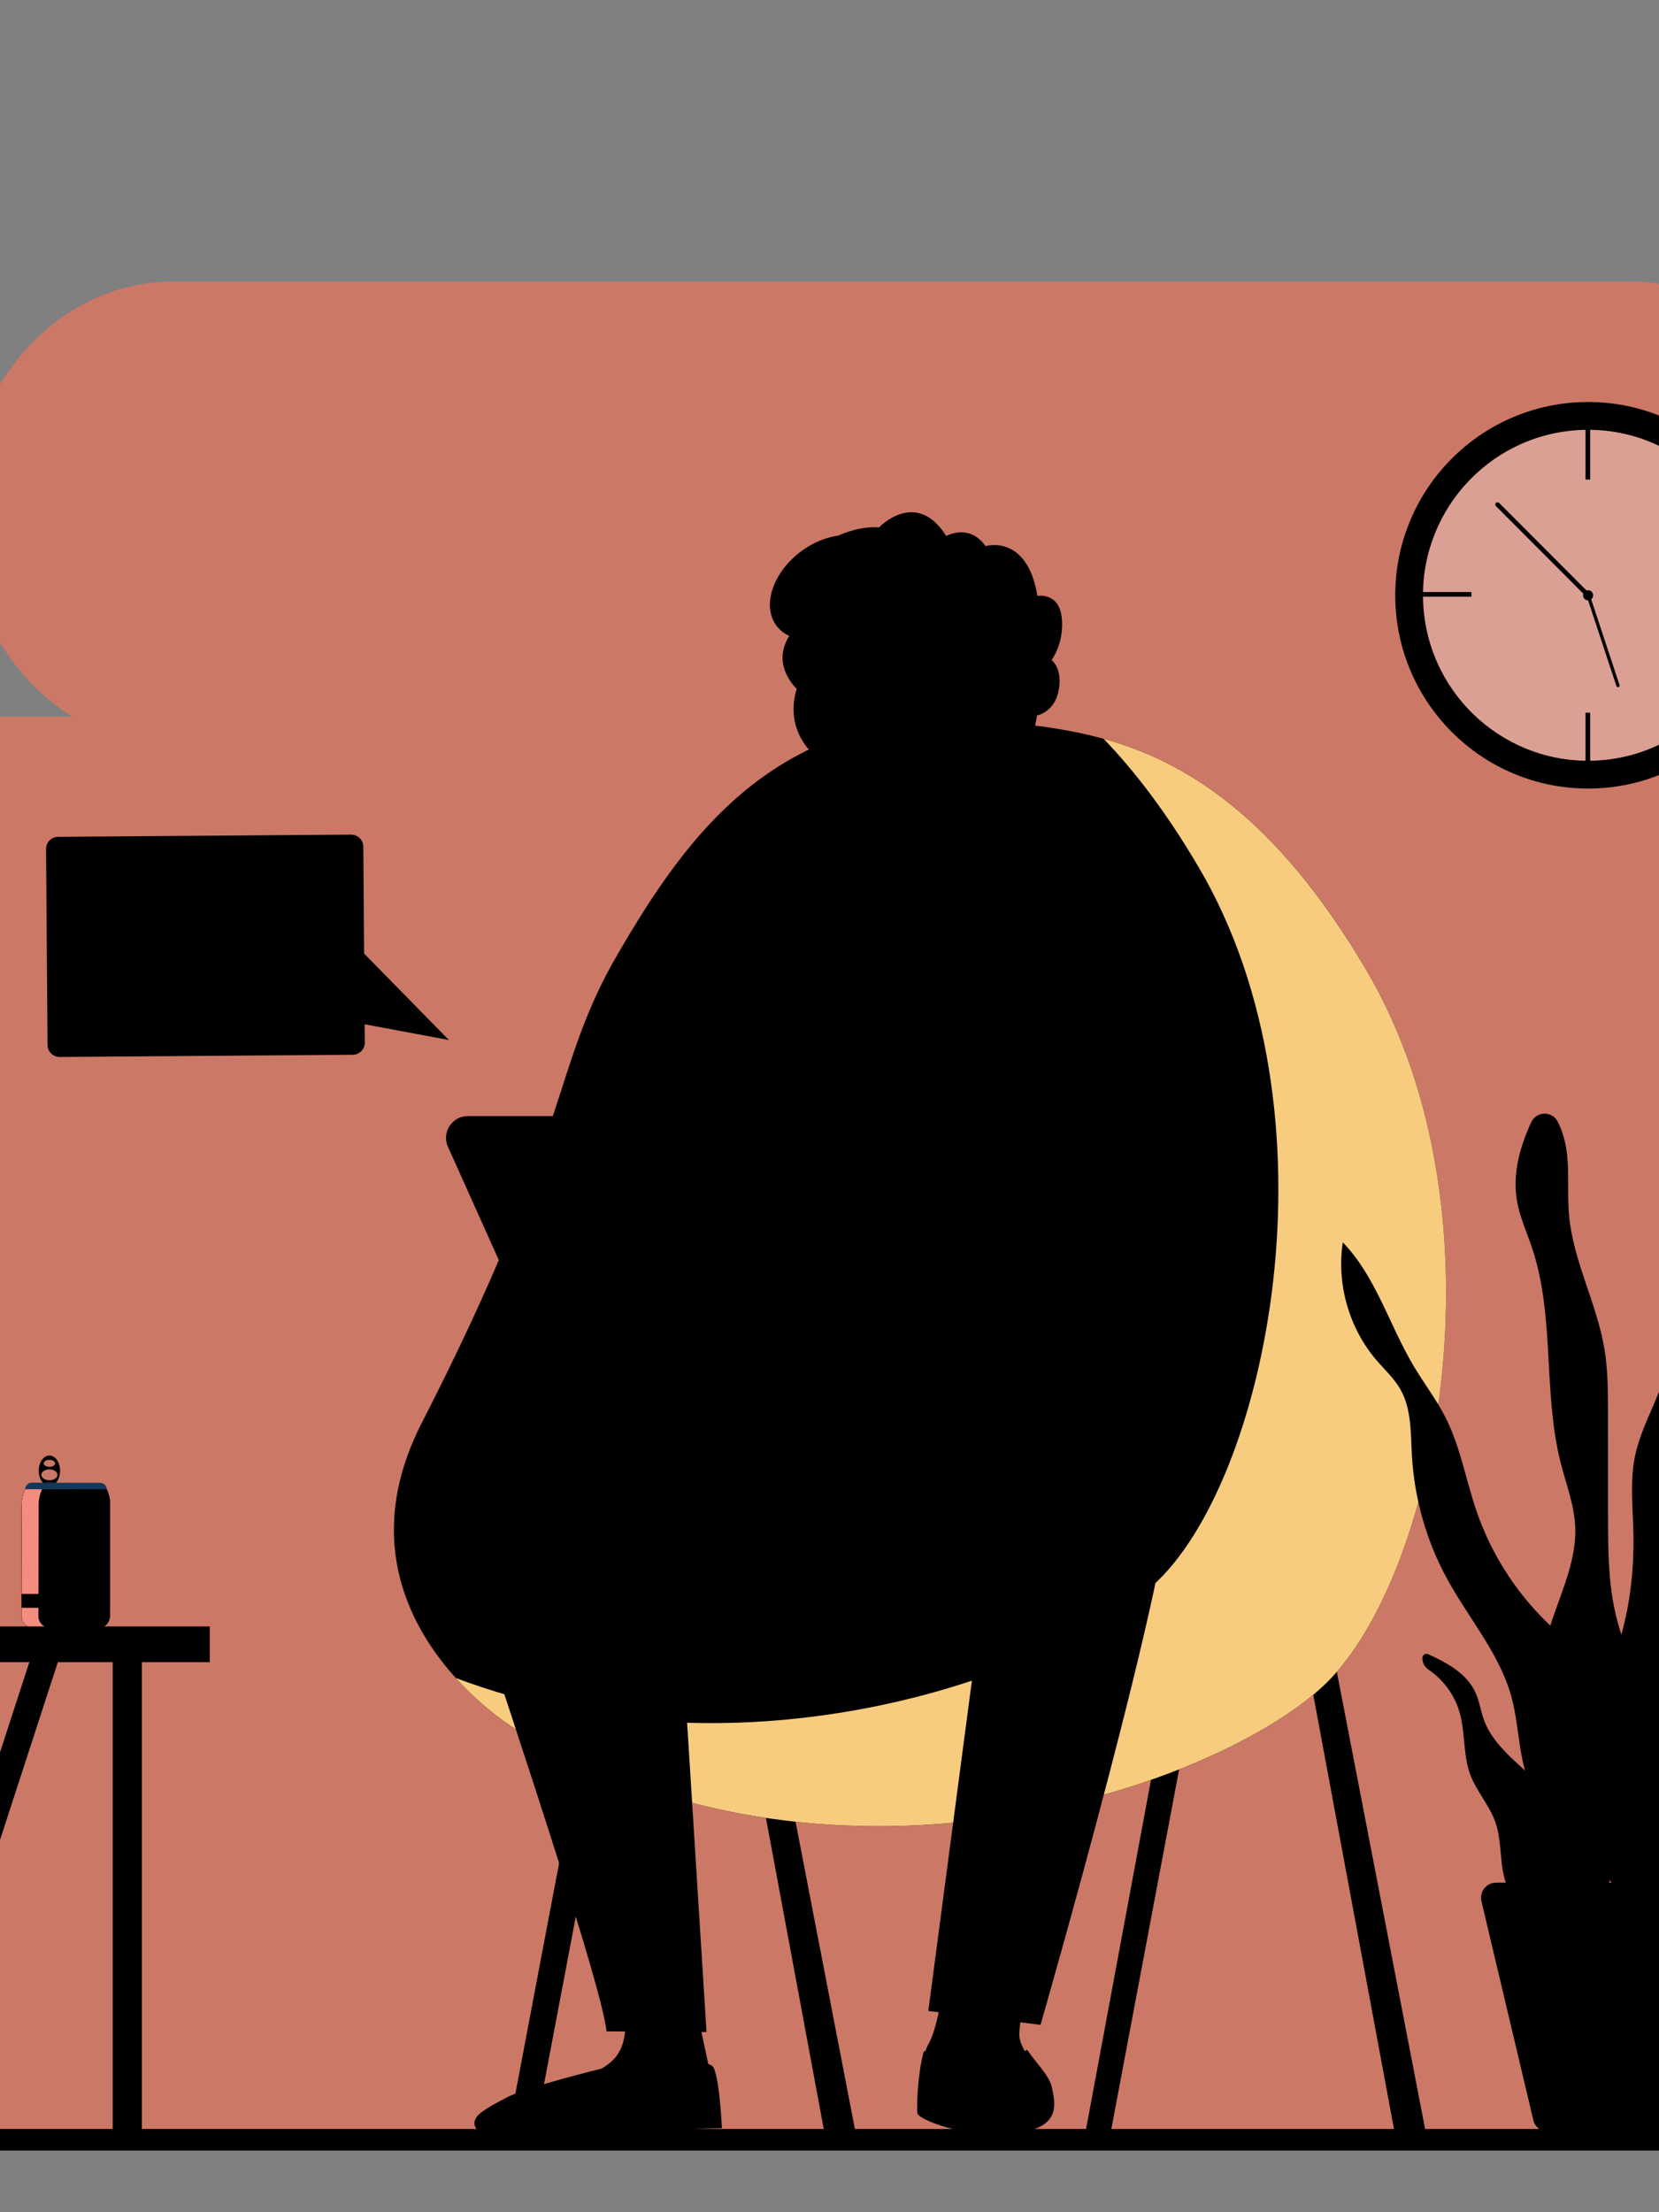 <svg id="Layer_1" x="0" y="0" version="1.1" viewBox="900 0 1500 2000" xml:space="preserve">
  <rect x="900" y="0" width="1500" height="2000" fill="#808080" stroke="none"/>
  <style>
    .st1{fill:#466eb6}.st2{fill:#7f1ca0}.st3{fill:#f47458}.st5{fill:#b75742}.st7{fill:#355389}.st9{fill:#fae0b2}.st10{fill:#daeef7}.st12{fill:#3c8f7c}.st13{fill:#184655}.st15{fill:#fff}.st16{fill:#f79c8d}.st17{fill:#042a44}.st18{fill:#07345a}.st19{fill:#f7a491}.st20{fill:#327f6b}
  </style>
  <switch>
    <g>
      <path fill="#f47458" d="M2868.72 1545.64h-351.24c37.59-34.55 61.56-86.87 61.56-145.43v-43.03c0-124.66 90.63-225.72 202.43-225.72 114.6 0 207.51-103.6 207.51-231.39 0-127.79-92.9-231.39-207.51-231.39h-34c-111.8 0-202.43-101.06-202.43-225.72 0-104.03-75.63-188.36-168.92-188.36H1056.28c-103.84 0-188.01 93.86-188.01 209.65 0 79.15 39.34 148.05 97.41 183.73H733.83c-96.69 0-175.07 80.89-175.07 180.67 0 119.58-93.93 216.51-209.8 216.51h-35.23c-118.78 0-215.07 99.37-215.07 221.95 0 122.58 96.29 221.95 215.07 221.95 115.87 0 209.8 96.94 209.8 216.51v41.28c0 99.78 78.38 180.67 175.07 180.67h814.66c6.15.59 12.37.91 18.67.91h1336.79c105.71 0 191.4-85.69 191.4-191.4-.01-105.69-85.7-191.39-191.4-191.39z" opacity=".65"/>
      <path d="M944.7 1315.9c-5.33-.01-9.67 6.13-9.68 13.73-.02 7.6 4.29 13.76 9.62 13.78 5.33.01 9.67-6.13 9.68-13.73.01-7.6-4.29-13.76-9.62-13.78zm-.01 3.89c2.86.01 5.18 1.44 5.17 3.2 0 1.76-2.33 3.18-5.19 3.17-2.86-.01-5.18-1.44-5.17-3.2 0-1.76 2.33-3.18 5.19-3.17zm-.05 18.46c-4.04-.01-7.3-2.22-7.29-4.93.01-2.71 3.28-4.9 7.32-4.89 4.04.01 7.3 2.22 7.29 4.93-.01 2.71-3.28 4.9-7.32 4.89z" class="st1"/>
      <path d="M922.79 1346.27a33.235 33.235 0 00-3.1 13.94l-.25 100.69c-.02 6.08 4.95 11.02 11.1 11.04l57.58.14c6.14.02 11.14-4.9 11.15-10.98l.25-100.69c.01-4.81-1.03-9.57-3.03-13.95l-73.7-.19z" class="st2"/>
      <path d="M922.79 1346.27a33.235 33.235 0 00-3.1 13.94l-.25 100.69c-.02 6.08 4.95 11.02 11.1 11.04l57.58.14c6.14.02 11.14-4.9 11.15-10.98l.25-100.69c.01-4.81-1.03-9.57-3.03-13.95l-73.7-.19z" class="st2"/>
      <path d="M999.52 1360.4l-.25 100.7c-.01 6.08-5.01 11-11.15 10.98l-57.58-.14c-6.15-.02-11.11-4.96-11.1-11.04l.25-100.7c.01-4.81 1.07-9.56 3.1-13.93l73.69.18c2 4.39 3.05 9.15 3.04 13.95z" class="st3"/>
      <path fill="#f48c7f" d="M934.71 1460.94l.25-100.69c.01-4.81 1.07-9.56 3.1-13.94l-15.27-.04a33.235 33.235 0 00-3.1 13.94l-.25 100.69c-.02 6.08 4.95 11.02 11.1 11.04l15.27.04c-6.15-.02-11.12-4.96-11.1-11.04z"/>
      <path d="M999.52 1360.4l-.25 100.7c-.01 6.08-5.01 11-11.15 10.98l-23.54-.06c6.2.02 11.25-4.91 11.27-10.98l.25-100.7c.01-4.81-1.05-9.56-3.07-13.95l23.45.06c2 4.39 3.05 9.15 3.04 13.95z" class="st5"/>
      <path fill="#13375b" d="M996.48 1346.45l-73.7-.18c.01-3.22 2.65-5.82 5.9-5.81l61.92.15c3.26.01 5.89 2.62 5.88 5.84z"/>
      <path d="M953.13 1407.46h12.51v79.82h-12.51z" class="st7" transform="rotate(-89.859 959.388 1447.371)"/>
      <path fill="#86b1f2" d="M850.26 1313.85h8.8c-1.44-.98-3.24-1.57-5.2-1.57H633.3c-11.54 0-20.89 8.29-20.89 18.52v11.76c0 10.23 9.35 18.52 20.89 18.52l218.09-.07-1.13-47.16z"/>
      <path d="M725.04 1312.32c-11.04 0-19.98 7.93-19.98 17.71v13.29c0 9.78 8.95 17.71 19.98 17.71h137.3v-2.97h-.57l-34.91-2.93-7.06-24.53s13.62-13.56 14.5-13.91c.89-.35 27.46-1.41 27.46-1.41l.57-.01v-2.96H725.04z" class="st1"/>
      <path d="M853.44 1336.59c0-14.34 8.36-21.3 8.36-21.3H727.86c-10.14 0-18.35 7.28-18.35 16.27v10.23c0 8.98 8.22 16.27 18.35 16.27H861.8c0 .01-8.36-3.4-8.36-21.47z" class="st9"/>
      <path d="M709.5 1331.56v10.23c0 1.35.19 2.65.54 3.9 4.52-9.8 13.18-19.24 29.66-22.27 38.48-7.08 122.11-8.13 122.11-8.13H727.86c-10.14.01-18.36 7.29-18.36 16.27z" class="st10"/>
      <path fill="#50bfa5" d="M846.63 1411.41h9.96a9.749 9.749 0 00-5.89-1.97H601.08c-13.06 0-23.65 10.38-23.65 23.18v14.73c0 12.8 10.59 23.18 23.65 23.18l246.84-.08-1.29-59.04z"/>
      <path d="M704.91 1409.49c-12.49 0-22.61 9.93-22.61 22.17v16.64c0 12.24 10.12 22.17 22.61 22.17h155.4v-3.72h-.64l-39.51-3.67-7.98-30.71s15.41-16.97 16.42-17.41 31.07-1.77 31.07-1.77l.64-.01v-3.7h-155.4z" class="st12"/>
      <path d="M850.23 1439.87c0-17.96 9.46-26.66 9.46-26.66h-151.6c-11.47 0-20.77 9.12-20.77 20.36v12.81c0 11.25 9.3 20.36 20.77 20.36h151.6c0 .01-9.46-4.26-9.46-26.87z" class="st9"/>
      <path d="M687.32 1433.58v12.81c0 1.68.21 3.32.61 4.88 5.11-12.26 14.91-24.08 33.57-27.88 43.55-8.87 138.2-10.18 138.2-10.18H708.1c-11.48 0-20.78 9.12-20.78 20.37z" class="st10"/>
      <path d="M569.2 1362.52h-9.97c1.63-.98 3.67-1.56 5.89-1.56h249.72c13.07 0 23.66 8.24 23.66 18.4v11.68c0 10.16-10.59 18.4-23.66 18.4l-246.93-.07 1.29-46.85z" class="st3"/>
      <path d="M710.97 1361c12.49 0 22.62 7.88 22.62 17.59v13.2c0 9.72-10.13 17.59-22.62 17.59H555.51v-2.95h.64l39.52-2.91 7.99-24.37s-15.42-13.47-16.42-13.81c-1.01-.35-31.09-1.4-31.09-1.4l-.64-.01V1361h155.46z" class="st5"/>
      <path d="M565.6 1385.11c0-14.25-9.47-21.15-9.47-21.15h151.66c11.48 0 20.78 7.23 20.78 16.16v10.16c0 8.92-9.3 16.16-20.78 16.16H556.13s9.47-3.39 9.47-21.33z" class="st9"/>
      <path d="M728.57 1380.12v10.16c0 1.34-.21 2.63-.61 3.88-5.11-9.73-14.92-19.1-33.58-22.12-43.57-7.04-138.26-8.08-138.26-8.08h151.66c11.49 0 20.79 7.23 20.79 16.16z" class="st10"/>
      <path d="M1411.36 1381.53h23.83v546.04h-23.83z" class="st13" transform="rotate(10.735 1423.534 1654.674)"/>
      <path d="M2160.89 1927.5h28.16l-104.94-543.46-23.41 4.44zM1645.32 1927.5h28.16l-104.94-543.46-23.42 4.44zM1904.31 1927.5l-22.87.27 100.62-541.29 23.41 4.43z" class="st13"/>
      <path d="M1802.16 652.13c92.71 9.93 212.69 20.4 333.13 224.8 131.64 223.39 62.34 557.09-41.56 649.82-103.9 92.73-443.24 207.23-728.5 35.82 0 0-172.24-103.88-83.85-276.27 136.03-265.3 116.81-320.62 177.63-424.59s146.36-230.66 343.15-209.58z" class="st9"/>
      <path fill="#f7cc7f" d="M2135.29 876.92c-82.21-139.51-164.2-188.67-237.45-208.98 28.33 29.32 57.06 67.04 85.81 115.83 131.64 223.39 62.34 557.09-41.56 649.82-92.14 82.23-369.44 181.55-629.98 83.44 26.79 29.64 53.12 45.52 53.12 45.52 285.26 171.41 624.6 56.91 728.5-35.82 103.91-92.72 173.2-426.41 41.56-649.81z"/>
      <path d="M954.02 955.58l264.92-1.99c6.05-.05 10.92-4.99 10.87-11.04l-1.33-177.12c-.05-6.05-4.99-10.92-11.04-10.87l-264.92 1.99c-6.05.05-10.92 4.99-10.87 11.04l1.33 177.12c.05 6.05 4.99 10.91 11.04 10.87z" class="st3"/>
      <path d="M1220.36 853.09l85.53 87.16-105.52-19.69z" class="st3"/>
      <path d="M1143.18 840.8l-25.74-.46s-32.44-24.22-33.43-32.78c-.99-8.56 4.32-26.68-.71-28.95-5.03-2.27-15.69-4.07-22.42 7.26-4.89 8.23-.82 38.27-3.84 40.27-1.89 1.26-16.69 1.41-27.51 1.35a19.095 19.095 0 00-16.98 10.15l-.01.02a10.168 10.168 0 002.46 12.57l5.74 4.8-4.52 6c-3.36 4.47-2.49 10.82 1.96 14.21l4.53 3.46-3.1 3.54c-4 4.55-3.15 11.57 1.81 15.04l4.03 2.82-.61 1.11a10.172 10.172 0 003.33 13.34l4.05 2.68 68.56 1.22c6.42.11 12.8-1.09 18.74-3.53l24.18-3.56c2.6-.38 4.53-2.61 4.53-5.24l.15-60.01c.02-2.89-2.3-5.26-5.2-5.31z" class="st15"/>
      <path d="M1504.51 991.67l-23.83 71.49 72.63-28.57z" class="st16"/>
      <path d="M1579.38 778.94c-4.84.2-18.11 4.62-37.51 41.16-24.77 46.66-60.98 187.62-60.98 187.62l108.08 40.11 13.89-29.42 22.87-226.5c-.01 0-45.01-13.03-46.35-12.97z" class="st17"/>
      <path d="M1722.25 758.62c-30.91.04-107.38 9.03-142.87 20.33 0 0-26.07 223.34 23.47 393.06 11.09 37.99-9.17 157.48-9.17 157.48l320.26-4.21s-37.94-288.88-23.65-335.54c14.29-46.66 14.63-209.28 14.63-209.28s-2.19-.34-71.95-12.36c-32.54-5.61-77.72-9.52-110.72-9.48z" class="st18"/>
      <path d="M1759.57 1744.02s-7.08 81.5-20.11 104.06c-13.03 22.57.69 60.93 1.37 66.2.69 5.27 27.42 12.79 69.93 8.28 42.51-4.51 41.82-14.29 38.39-30.09-3.43-15.8-26.05-36.11-27.42-51.15-1.37-15.05 13.03-69.21 13.03-69.21l-75.19-28.09z" class="st19"/>
      <path d="M1629.81 1262.22s-221.07-12.23-270.44 17.56c-49.37 29.8 8.93 90.98 8.93 90.98s179.98 77.99 481.29 95.32c71.35 4.1 77.5-185.41 64.16-201.09-13.34-15.68-283.94-2.77-283.94-2.77z" class="st20"/>
      <path d="M1816.06 1928.89c43.77-4.65 38.36-26.08 34.83-42.35-2.21-10.19-14.77-22.19-22.25-33.55-3.91 3.11-10.28 8.59-29.29 14.19-19.74 5.81-46.8-5.69-64.04-12.89-6.15 22.79-6.43 51.86-5.85 56.27.71 5.42 42.83 22.98 86.6 18.33z" class="st7"/>
      <path d="M1791.9 1419.84c-8.83 66.61-52.56 398.2-52.56 398.2l101.47 12.54s124.78-432.81 118.38-499.01c-6.4-66.2-53.11-71.77-53.11-71.77s-90.8-16.28-114.18 160.04z" class="st12"/>
      <path d="M1694.69 476.85s33.71-35.55 60.83 7.7c0 0 20.89-11.73 35.55 9.16 0 0 37.74-11.36 46.91 45.07 0 0 19.42-3.66 21.99 19.42 2.57 23.09-9.16 38.48-9.16 38.48s10.91 8.18 5.95 29.41c-4.21 18.05-19.15 20.8-19.15 20.8s-4.03 30.42-17.22 39.58c-13.19 9.16-31.15 4.76-31.15 4.76s-4.76 16.49-20.15 15.02c-15.39-1.47-34.45-16.12-51.67-9.53-17.22 6.6-61.93-.37-61.93-.37s-50.2-22.35-35.18-73.66c0 0-26.38-23.82-3.3-52.4 0 0-16.86-44.71 16.49-71.09 33.34-26.39 61.19-22.35 61.19-22.35z" class="st18"/>
      <path d="M1700.39 718.17l-6.1 45.28s-13.67 65.23 3.92 77.8c17.59 12.58 74.8-79.66 74.8-79.66l-6.04-114.73-66.58 71.31z" class="st19"/>
      <path d="M1768.91 684.04c-14.53 39.13-49.13 63.19-73.69 72.52l5.17-38.39 66.57-71.31 1.95 37.18z" class="st3"/>
      <path d="M1726.31 526.33c-35.69-12.29-73.74 11.42-79.19 48.22-2.37 15.99-4.51 36.1-4.91 58.09-.96 52.88 26.42 104.35 50.43 104.35 24.01 0 90.38-34.23 92.78-109.31 1.49-46.35-21.65-88.46-59.11-101.35z" class="st19"/>
      <path d="M1767.73 633.61c0 11.67 7.73 21.12 17.27 21.12s17.27-9.46 17.27-21.12c0-11.67-7.73-21.12-17.27-21.12-9.53 0-17.27 9.46-17.27 21.12z" class="st19"/>
      <path d="M1622.28 500.02c-24.8 19.65-33.5 49.51-19.42 66.69 14.08 17.18 45.6 15.18 70.41-4.47 24.8-19.65 33.5-49.51 19.42-66.69-14.08-17.19-45.61-15.18-70.41 4.47z" class="st18"/>
      <path d="M1908.41 805.28c-29.94-11.19-44.59 257.69-48.63 368.36-53.03 5.08-145.45.04-168.46-1.68-10.82-.81-35.78-9.92-46.54-11.32-11.03-1.44-21.03-2.19-26.45-1.25-1.99.35-57.26 22.87-61.99 27.81-5.86 6.13-21.72 21.58-19.04 28.26 2.67 6.68 30.49-18.62 30.49-18.62l13.59-7.6c-16.92 16.47-49.2 38.17-44.55 46.07 4.53 7.7 33.65-14.31 54.4-29.32-17.8 16.02-39.91 44.69-34.81 49.16 4.58 4.02 29.73-29.17 56.61-38.73 9.96-3.54 19.89 6.27 27.72 7.45 5.76.87 14.65 2.72 20.3 1.13l29.1-8.23c9.91.89 10.16 6.74 20.17 8.86 11.62 2.47 30.69 5.06 45.49 8.67 85.23 20.75 113.66 30.39 139.75 30.38 79.03-.06 83.62-432.95 12.85-459.4z" class="st19"/>
      <path d="M1965.24 1057.71c5.61-113.36 4.79-253.09-58.98-276.93-25.16-9.41-69.51 47.15-61.54 279.23 34.04 2.8 84.02 5.06 120.52-2.3z" class="st18"/>
      <path d="M1608.49 1009h6.5l97.72 239.31-6.73-1.02z" class="st16"/>
      <path d="M1462.85 1813.73s8.85 28.29-7 47-81.73 37.07-90.38 47.2c-8.65 10.13-7.99 18.76-7.99 18.76l184.9-5.07-2.01-55.65-8.51-39.99-69.01-12.25z" class="st19"/>
      <path d="M1444.34 1870.06s47.51 19.15 70.46 7.81c22.95-11.34 22.26-14.48 28.9-10.25 6.64 4.23 9.02 56.4 9.02 56.4l-207.91 6.09c-14.47-.33-21.78-10.95-10.03-20.04 8.06-6.23 17.37-10.41 22.67-13.43 16.26-9.3 86.89-26.58 86.89-26.58z" class="st7"/>
      <path d="M1469.85 1314.44c-14.29-29.97-46.79-68.99-103.98-45.49-54.54 22.42-69.18 77.51-51.97 133.92s130.5 388.04 134.45 433.64l90.46.6s-16.44-262.59-20.47-326.06c-3.89-61.07-23.75-144.73-48.49-196.61z" class="st12"/>
      <path d="M1323.01 1009h302.37c8 0 15.21 4.83 18.24 12.24l93.1 227.07h166.7c4.66 0 8.44 3.78 8.44 8.43 0 4.66-3.78 8.43-8.44 8.43h-474.44c-13.04 0-24.87-7.66-30.21-19.56l-93.75-208.83c-5.86-13.03 3.69-27.78 17.99-27.78z" class="st3"/>
      <path d="M1485.8 1141.23c2.04 10.2 10.94 17.02 19.87 15.23 8.93-1.79 14.52-11.5 12.48-21.7-2.04-10.2-10.94-17.02-19.87-15.23-8.93 1.78-14.52 11.5-12.48 21.7z" class="st15"/>
      <ellipse cx="2335.9" cy="538.18" fill="#fff" opacity=".3" rx="149.3" ry="149.61"/>
      <g>
        <path d="M2175.33 535.24h55.04v4.24h-55.04zM2441.77 535.24h55.04v4.24h-55.04zM2333.55 378.41h4.23v55.16h-4.23zM2333.55 644.33h4.23v55.16h-4.23zM2340.45 538.18c0 2.52-2.04 4.57-4.56 4.57a4.56 4.56 0 01-4.56-4.57c0-2.52 2.04-4.57 4.56-4.57 2.52.01 4.56 2.05 4.56 4.57z" class="st13"/>
        <path d="M2335.9 540.22c-.52 0-1.04-.2-1.44-.6l-81.87-82.04c-.8-.8-.8-2.09 0-2.89.79-.8 2.09-.8 2.88 0l81.87 82.04c.8.8.8 2.09 0 2.89-.4.41-.92.6-1.44.6z" class="st13 minute"/>
        <path d="M2362.22 621.09c-.34-.17-.61-.47-.74-.86l-26.46-80.1c-.26-.78.16-1.62.94-1.88.78-.26 1.61.16 1.87.94l26.46 80.1a1.485 1.485 0 01-2.07 1.8z" class="st13"/>
      </g>
      <g>
        <path d="M2349.58 1560.16c-1.92-16.94-4.2-34.27-12.06-49.39-9.56-18.38-26.36-31.65-41.03-46.26-27.42-27.3-48.52-60.93-61.19-97.53-9.79-28.3-14.68-58.45-28.17-85.17-8.24-16.32-19.48-30.91-28.84-46.61-22.12-37.11-34.17-80.96-64.17-112.02-5.77 37.66 5.64 77.62 30.41 106.51 7.39 8.62 15.96 16.39 21.59 26.25 10.22 17.9 9.29 39.75 10.49 60.34 2.25 38.7 13.16 76.87 31.68 110.89 19.68 36.15 48.1 68.33 58.62 108.14 7.89 29.83 5.54 63.29 22.36 89.14 1.82 2.8 3.91 5.62 4.35 8.93.25 1.86-.04 3.75-.33 5.6-.38 2.4-.75 4.8-1.13 7.2-3.83 24.41-7.78 55.48 13.2 73.75 14.54 12.66 33.25 12.95 43.69-3.87 10.51-16.94 9.58-41.72 8.8-60.78-1.29-31.74-4.69-63.57-8.27-95.12z" class="st12"/>
        <path d="M2387.37 1540.52c-8.16-28.26-20.83-55.17-27.18-83.9-6.16-27.86-6.21-56.66-6.23-85.2-.02-31.27-.04-62.54-.07-93.81-.01-19.47-.04-39.04-3.25-58.24-6.92-41.31-28.39-79.5-32.03-121.23-1.57-18.04.25-36.28-1.73-54.28-1.13-10.29-3.77-20.78-8.53-29.91-5.12-9.81-19.27-9.38-23.9.67-10.43 22.59-17.04 47.02-12.83 71.22 2.53 14.52 8.82 28.06 13.51 42.03 20.91 62.2 9.81 131.06 25.99 194.67 4.88 19.2 12.27 38.03 13.13 57.82 2.06 47.38-33.33 90.65-30.08 137.96 2.66 38.79 30.55 70.89 42.25 107.96 6.55 20.75 7.96 42.9 14.98 63.5 5.45 16 18.14 35.44 37.84 30.58 18.7-4.61 13.05-19.88 12.22-34.46-2.83-49.33-.17-97.19-14.09-145.38z" class="st20"/>
        <path d="M2430.18 1566.42c-.82-14.68-3.3-29.45-1.25-44.01 1.73-12.3 6.63-23.89 10.13-35.81 6.55-22.33 8.18-45.77 9.76-68.99 2.88-42.21 5.77-84.42 8.65-126.63 4.48-65.61 8.99-131.41 21.26-196.02 3.41-17.94 7.23-37.38-.83-53.75-1.7-3.45-5.04-7.11-8.71-5.96-2.61.82-3.89 3.69-4.84 6.27-26.82 72.88-36.95 151.34-66.89 222.99-7.17 17.16-15.51 34.05-19.22 52.28-4.46 21.89-2.01 44.51-1.43 66.84.83 32.03-2.29 64.31-11.14 95.11-4.63 16.11-10.82 31.86-13.36 48.43-3.16 20.66-.51 41.71 1.47 62.52 3.81 40.01 5.09 80.26 3.86 120.43-.73 23.62 19.21 23 32.42 8.49 9.24-10.15 9.15-21.29 12.31-33.92 10.38-41.47 30.33-73.31 27.81-118.27z" class="st12"/>
        <path d="M2305.63 1630.46c-17.63-28.33-52.75-44.43-64.02-75.84-2.87-7.99-3.99-16.59-7.49-24.33-7.78-17.18-25.47-26.89-42.86-34.8-2.41-1.1-5.16.65-5.2 3.31-.06 4.22 1.94 8.25 5.44 10.61 13.4 9.02 23.58 22.8 28.11 38.34 5.37 18.41 3.04 38.59 9.72 56.57 5.6 15.09 17.14 27.43 22.56 42.59 4.95 13.86 4.43 29 6.76 43.53 2.33 14.53 8.78 29.96 22.13 36.11 48.3 22.25 36.23-77.79 24.85-96.09z" class="st20"/>
        <path d="M2506.47 1621.11c-.75 13.69 1.34 28.05-4.02 40.67-3.43 8.07-9.6 14.6-14.66 21.76-17.78 25.14-24.22 60.77-51.53 74.92-1.8.93-3.81 1.77-5.81 1.4-2.8-.52-4.63-3.22-5.76-5.84-6.7-15.6.82-33.18 5.27-49.56.78-2.87 1.43-6.06.06-8.7-1.5-2.9-4.93-4.16-7.27-6.43-4.67-4.54-4.23-12.05-3.3-18.5 2.32-16.12 5.57-32.1 9.74-47.83 2.37-8.92 5.1-17.92 10.24-25.59 5.66-8.43 13.88-14.73 21.58-21.35 34.01-29.26 60.06-67.72 74.65-110.19 3.16-9.19 5.97-18.9 12.49-26.1 6.52-7.2 18.14-10.91 26.09-5.32 5.65 3.98-17.49 41.2-20.19 45.67-7.71 12.76-7.81 23.86-12.17 38.02-10.69 34.71-33.37 65.78-35.41 102.97z" class="st12"/>
        <path d="M2479.55 1636.94c5.05-13.06 10.15-26.3 11.81-40.21 1.85-15.46-.6-31.28 2.04-46.63 3.4-19.73 14.9-37.09 20.6-56.28 4.11-13.86 5.12-28.42 7.59-42.67 7.06-40.74 26.22-80.55 20.72-121.53-1.2-8.91-5.22-19.3-14.07-20.82-8.01-1.38-15.3 5.95-17.38 13.82-2.08 7.87-.53 16.17.04 24.29 1.59 22.65-4.87 45.79-17.96 64.32-12.58 17.8-30.84 31.21-42.16 49.84-13.89 22.86-15.78 50.75-22.86 76.55-14.09 51.31-49.44 96.06-55.88 148.88-2.56 21.02 2.37 46.57 21.77 54.96 56.09 24.3 73.03-71.65 85.74-104.52z" class="st20"/>
        <path d="M2381.47 1702.06h-128.75c-8.8 0-15.3 8.24-13.26 16.82l46.93 197.92c1.46 6.16 6.95 10.5 13.26 10.5h154.65c6.31 0 11.8-4.35 13.26-10.5l46.93-197.92c2.03-8.58-4.46-16.82-13.26-16.82h-119.76z" class="st3"/>
      </g>
      <g>
        <path d="M463.84 1470.42h625.85v32.32H463.84zM475.16 1657.93h409.18v28.28H475.16z" class="st13"/>
        <path d="M1001.88 1486.58h26.4v440.86h-26.4zM628.52 1486.58h26.4v440.86h-26.4zM814.1 1927.44l142.22-437.07-23.31-7.58-144.68 444.65zM414.06 1927.44l121.64-438.03-23.62-6.56-123.46 444.59z" class="st13"/>
      </g>
      <path d="M2335.9 363.45c-96.3 0-174.37 78.23-174.37 174.73s78.07 174.73 174.37 174.73c96.3 0 174.37-78.23 174.37-174.73s-78.07-174.73-174.37-174.73zm9.35 324.05c-82.29 5.17-153.19-57.48-158.36-139.95-5.16-82.47 57.36-153.51 139.66-158.69 82.29-5.18 153.2 57.48 158.36 139.95 5.16 82.47-57.37 153.52-139.66 158.69z" class="st13"/>
      <path d="M223.1 1924.74h2874.63v19.5H223.1z" class="st17"/>
      <path d="M1670.89 678.29l46.49-.76s-.78 17.67-21.22 18.6c-24.91 1.12-25.27-17.84-25.27-17.84z" class="st15"/>
    </g>
  </switch>
</svg>
